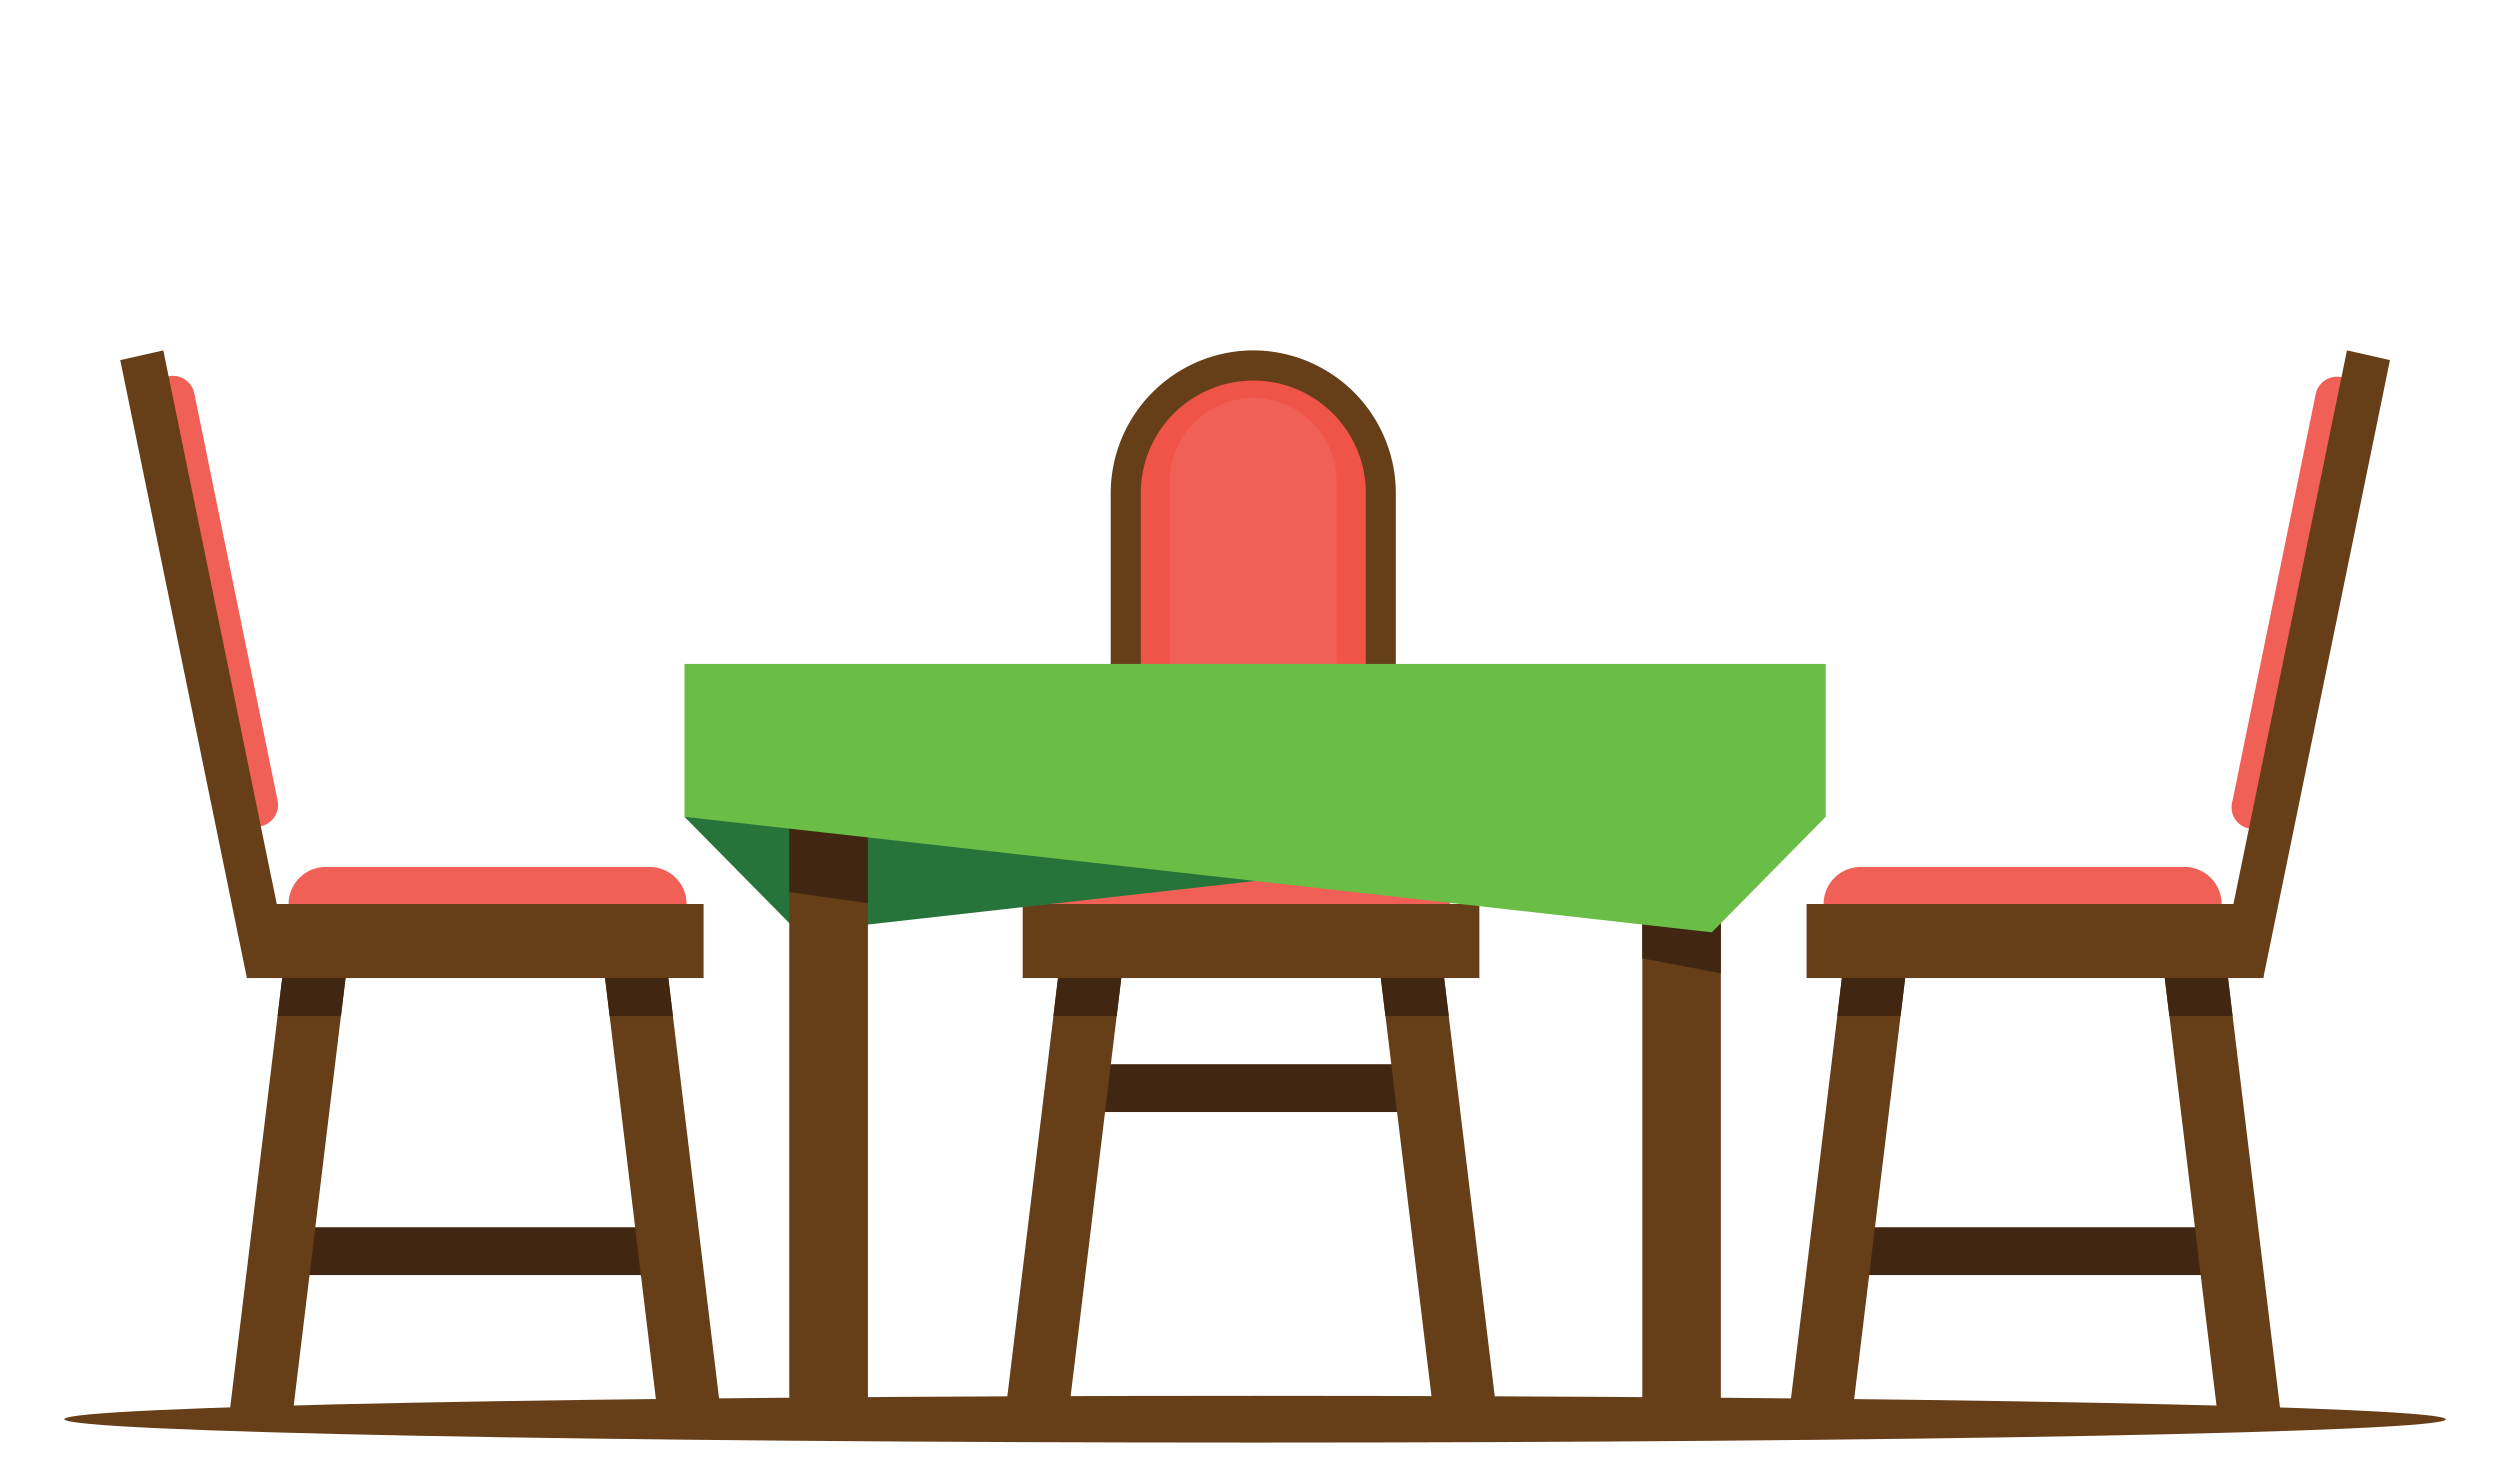 <svg id="Publicdomainvectors.org" xmlns="http://www.w3.org/2000/svg" viewBox="0 0 600 354"><defs><style>.cls-1,.cls-5{fill:#663e17;}.cls-1,.cls-2,.cls-4,.cls-6,.cls-7,.cls-8{fill-rule:evenodd;}.cls-2{fill:#f16056;}.cls-3,.cls-4{fill:#412712;}.cls-6{fill:#f05448;}.cls-7{fill:#27743a;}.cls-8{fill:#6abd45;}</style></defs><title>table and chairs</title><path class="cls-1" d="M301.23,346.22c157.39,0,285.77-2.51,285.77-5.58S458.62,335,301.23,335s-285.78,2.52-285.78,5.6S143.83,346.22,301.23,346.22Z"/><path class="cls-2" d="M36.38,96.48a5.23,5.23,0,0,1,10.25-2.09l20,97.75a5.23,5.23,0,1,1-10.25,2.09Z"/><rect class="cls-3" x="68.52" y="294.54" width="91.09" height="11.48"/><path class="cls-1" d="M68.8,225.85H84L70.09,340.64H54.9L68.8,225.85Zm90.52,0H144.14L158,340.64h15.18Z"/><path class="cls-4" d="M68.8,225.85H84l-2.17,18H66.63l2.17-18Zm92.7,18H146.32l-2.18-18h15.18Z"/><path class="cls-2" d="M78.15,208.07H155.9a8.92,8.92,0,0,1,8.89,8.89v8.89H69.26V217A8.92,8.92,0,0,1,78.15,208.07Z"/><rect class="cls-5" x="59.26" y="216.96" width="109.6" height="17.77"/><polygon class="cls-1" points="66.42 216.96 39.19 84.09 28.86 86.43 59.26 234.73 66.42 216.96"/><path class="cls-2" d="M566.07,96.48a5.24,5.24,0,0,0-10.26-2.09l-20,97.75A5.23,5.23,0,1,0,546,194.23Z"/><rect class="cls-3" x="442.84" y="294.54" width="91.09" height="11.48"/><path class="cls-1" d="M533.65,225.85H518.47l13.89,114.79h15.18L533.65,225.85Zm-90.53,0h15.19l-13.9,114.79H429.23Z"/><path class="cls-4" d="M533.65,225.85H518.47l2.17,18h15.18l-2.17-18Zm-92.7,18h15.18l2.18-18H443.12Z"/><path class="cls-2" d="M524.3,208.07H446.54a8.91,8.91,0,0,0-8.88,8.89v8.89h95.53V217A8.92,8.92,0,0,0,524.3,208.07Z"/><rect class="cls-5" x="433.58" y="216.96" width="109.6" height="17.77"/><polygon class="cls-1" points="536.03 216.96 563.27 84.09 573.59 86.43 543.19 234.73 536.03 216.96"/><path class="cls-1" d="M300.79,84.09h0A34.32,34.32,0,0,1,335,118.31V225.85h-9.14V202.76H275.71v23.09h-9.14V118.31A34.32,34.32,0,0,1,300.79,84.09Z"/><rect class="cls-3" x="254.71" y="255.41" width="91.09" height="11.48"/><path class="cls-1" d="M255,225.85h15.18l-13.9,114.79H241.09L255,225.85Zm90.52,0H330.33l13.9,114.79h15.18Z"/><path class="cls-4" d="M255,225.85h15.18l-2.17,18H252.82l2.17-18Zm92.7,18H332.5l-2.17-18h15.18Z"/><path class="cls-2" d="M261.37,208.07h77.76A8.92,8.92,0,0,1,348,217v8.89H252.49V217A8.91,8.91,0,0,1,261.37,208.07Z"/><rect class="cls-5" x="245.45" y="216.96" width="109.6" height="17.77"/><path class="cls-6" d="M287,195.55h27.59a13.24,13.24,0,0,0,13.21-13.21v-64a27,27,0,0,0-54,0v64A13.24,13.24,0,0,0,287,195.55Z"/><path class="cls-2" d="M287,185.73h27.59a6.21,6.21,0,0,0,6.19-6.19v-64a20,20,0,1,0-40,0v64A6.21,6.21,0,0,0,287,185.73Z"/><polygon class="cls-7" points="164.28 196.04 191.61 223.76 438.17 196.04 258.6 179.62 164.28 196.04"/><path class="cls-1" d="M189.43,167.39H208.3V340.64H189.43V167.39Zm204.72,0H413V340.64H394.15Z"/><path class="cls-4" d="M189.43,167.39H208.3v49.39l-18.87-2.68V167.39ZM394.15,230,413,233.6V167.39H394.15Z"/><polygon class="cls-8" points="438.17 196.04 410.84 223.76 164.28 196.04 164.28 159.35 438.17 159.35 438.17 196.04"/></svg>